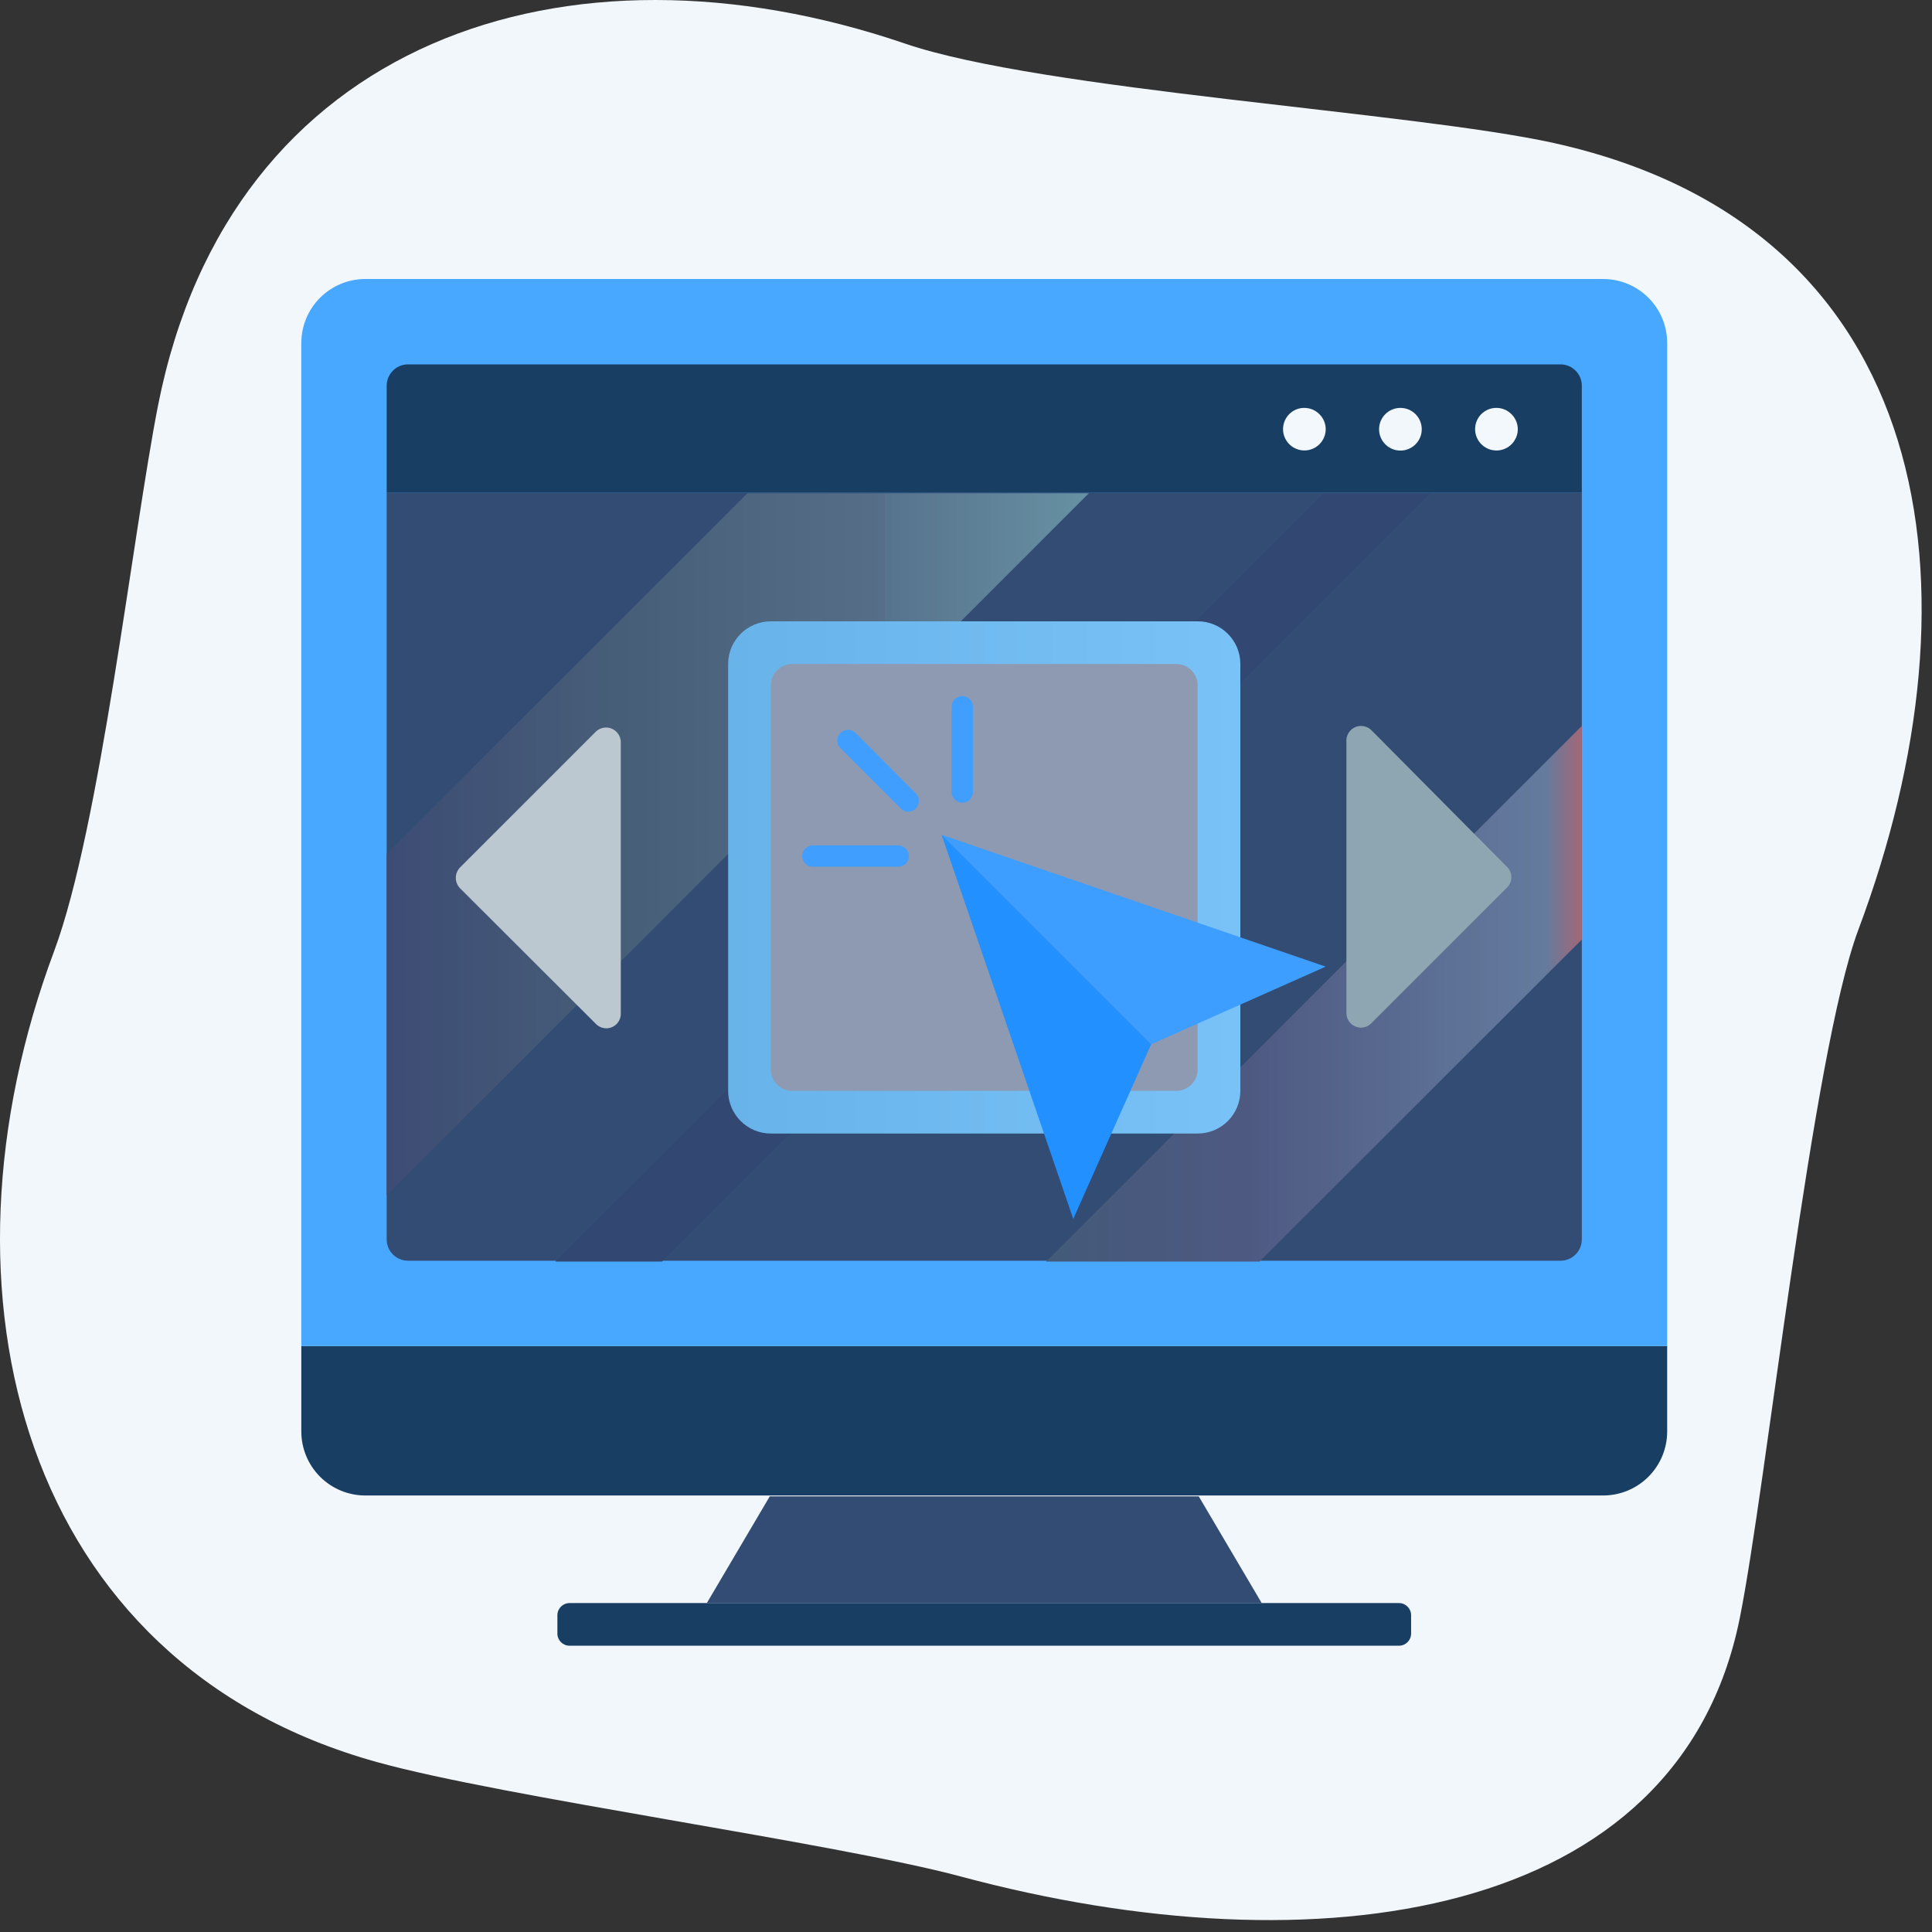 <svg xmlns="http://www.w3.org/2000/svg" width="115" height="115" fill="none" viewBox="0 0 115 115">
    <rect x="0" y="0" width="115" height="115" fill="#333333" stroke="none"/>
    <path fill="url(#paint0_linear)" d="M92.505 8.515c-8.423-1.855-30.489-3.138-38.632-5.92-20.148-6.872-40.155-.228-44.462 21.52-1.524 7.75-3.443 25.115-6.187 32.496C-4.398 77 1.294 99.015 22.432 104.884c7.419 2.071 27.313 4.815 34.744 6.809 21.24 5.704 42.76 2.63 46.381-15.371 1.562-7.737 4.306-33.576 7.05-40.956 7.648-20.351 4.662-41.795-18.102-46.85z"/>
    <path fill="url(#paint1_linear)" d="M75.1 95.42H42.073l3.747-6.352h25.534l3.748 6.352z"/>
    <path fill="url(#paint2_linear)" d="M83.27 95.42H33.902c-.4 0-.724.324-.724.724v1.092c0 .4.324.724.724.724H83.27c.4 0 .724-.324.724-.724v-1.092c0-.4-.324-.724-.724-.724z"/>
    <path fill="url(#paint3_linear)" d="M17.935 80.125h81.302v5.081c0 1.01-.401 1.98-1.116 2.695-.715.715-1.684 1.116-2.695 1.116h-73.68c-1.01 0-1.98-.401-2.695-1.116-.714-.715-1.116-1.684-1.116-2.695v-5.081z"/>
    <path fill="url(#paint4_linear)" d="M21.746 16.607h73.68c1.011 0 1.98.402 2.695 1.117.715.714 1.116 1.684 1.116 2.694v59.707H17.935V20.418c0-1.01.402-1.98 1.116-2.694.715-.715 1.684-1.117 2.695-1.117z"/>
    <path fill="url(#paint5_linear)" d="M23.016 29.31h71.14v44.463c0 .337-.134.66-.372.898s-.561.372-.898.372h-68.6c-.336 0-.66-.134-.898-.372s-.372-.561-.372-.898V29.311z"/>
    <path fill="url(#paint6_linear)" d="M44.485 29.362L23.016 50.83v20.325l41.795-41.794H44.485z"/>
    <path fill="url(#paint7_linear)" d="M78.785 29.362L33.052 75.094h6.352l45.733-45.732h-6.352z"/>
    <path fill="url(#paint8_linear)" d="M62.27 75.094h12.704l19.182-19.17V43.209L62.27 75.094z"/>
    <path fill="url(#paint9_linear)" d="M24.287 21.689h68.599c.337 0 .66.134.898.372s.372.561.372.898v6.352h-71.14v-6.352c0-.337.134-.66.373-.898.238-.238.56-.372.898-.372z"/>
    <path fill="url(#paint10_linear)" d="M71.29 36.984H45.883c-1.403 0-2.541 1.137-2.541 2.54v25.407c0 1.404 1.138 2.541 2.54 2.541H71.29c1.403 0 2.54-1.137 2.54-2.54V39.523c0-1.403-1.137-2.54-2.54-2.54z"/>
    <path fill="url(#paint11_linear)" d="M70.02 39.524H47.152c-.702 0-1.27.57-1.27 1.27v22.867c0 .702.568 1.27 1.27 1.27h22.866c.702 0 1.27-.568 1.27-1.27V40.795c0-.702-.568-1.27-1.27-1.27z"/>
    <path fill="url(#paint12_linear)" d="M80.144 44.174v16.12c-.002.174.048.344.143.488.096.145.233.257.393.323.16.065.336.082.506.046.17-.036.324-.122.444-.247l8.054-8.054c.088-.08.158-.179.206-.288.048-.11.073-.227.073-.347 0-.12-.025-.237-.073-.347-.048-.109-.118-.207-.206-.288l-8.016-8.08c-.123-.137-.287-.232-.468-.27-.18-.04-.369-.02-.538.054-.17.075-.31.201-.403.361-.093.16-.133.345-.115.529z"/>
    <path fill="url(#paint13_linear)" d="M36.952 60.295V44.174c-.001-.172-.053-.339-.148-.481-.096-.143-.231-.254-.39-.32-.158-.067-.332-.085-.5-.053-.17.032-.325.112-.448.231l-8.067 8.067c-.084.083-.151.182-.197.29-.046.11-.07.227-.07.345 0 .119.024.236.07.345.046.109.113.208.197.29l8.067 8.055c.122.127.28.214.454.249.173.035.353.016.515-.055.162-.07.298-.19.391-.34.093-.15.137-.326.126-.502z"/>
    <path fill="#409EFF" d="M57.278 41.43c-.169 0-.33.067-.45.186-.119.12-.186.28-.186.45v5.08c0 .169.067.33.186.45.12.119.281.186.45.186.168 0 .33-.067.449-.186.119-.12.186-.281.186-.45v-5.08c-.003-.168-.071-.328-.19-.447-.118-.118-.278-.186-.445-.19zM53.467 50.322h-5.082c-.168 0-.33.067-.449.186-.119.12-.186.281-.186.45 0 .168.067.33.186.449.12.119.28.186.45.186h5.08c.17 0 .33-.067.45-.186.119-.12.186-.281.186-.45-.003-.167-.071-.327-.19-.445-.118-.118-.278-.186-.445-.19zM50.926 43.628c-.12-.118-.283-.183-.451-.183-.168 0-.33.065-.451.183-.06.059-.107.129-.139.206-.032.078-.049.16-.049.245 0 .083.017.166.049.244.032.077.08.148.139.207l3.595 3.595c.057.06.126.109.203.142.076.033.158.05.242.05.083 0 .166-.017.242-.05.077-.033.145-.082.202-.142.06-.06.107-.13.14-.207.032-.077.048-.16.048-.244 0-.084-.016-.167-.049-.245-.032-.077-.08-.147-.139-.206l-3.582-3.595z"/>
    <path fill="url(#paint14_linear)" d="M78.912 57.538l-22.867-7.85L68.52 62.161l10.392-4.624z"/>
    <path fill="url(#paint15_linear)" d="M56.045 49.687l7.839 22.867 4.636-10.392-12.474-12.475z"/>
    <path fill="url(#paint16_linear)" d="M89.964 24.649c-.238-.237-.56-.37-.896-.37-.335 0-.657.133-.895.37-.118.118-.211.259-.274.414-.064.155-.096.32-.095.488.002.333.134.652.369.889.177.178.402.3.649.35.246.05.501.026.734-.07.232-.094.431-.256.572-.465.14-.208.216-.453.217-.704 0-.169-.035-.335-.1-.49-.066-.154-.161-.295-.281-.412z"/>
    <path fill="url(#paint17_linear)" d="M83.358 26.82c.702 0 1.27-.568 1.27-1.27 0-.701-.568-1.27-1.27-1.27-.702 0-1.27.569-1.27 1.27 0 .702.568 1.27 1.27 1.27z"/>
    <path fill="url(#paint18_linear)" d="M76.74 24.649c-.147.148-.255.33-.315.529-.06.2-.07.41-.03.615.042.204.133.395.265.556.132.161.302.288.494.367.193.08.402.112.61.092.207-.02.406-.091.58-.206.173-.115.316-.272.415-.455.1-.183.152-.388.153-.596 0-.169-.035-.335-.1-.49-.066-.154-.161-.295-.281-.412-.238-.237-.56-.37-.896-.37-.336 0-.657.133-.895.37z"/>
    <defs>
        <linearGradient id="paint0_linear" x1="56385.1" x2="66679.6" y1="34374.3" y2="34374.3" gradientUnits="userSpaceOnUse">
            <stop stop-color="#F2F7FC"/>
            <stop offset="1" stop-color="#EFF5FF"/>
        </linearGradient>
        <linearGradient id="paint1_linear" x1="9037.88" x2="9896.63" y1="1312.03" y2="1312.03" gradientUnits="userSpaceOnUse">
            <stop stop-color="#324C73"/>
            <stop offset="1" stop-color="#6783A3"/>
        </linearGradient>
        <linearGradient id="paint2_linear" x1="13517.2" x2="15549.7" y1="593.499" y2="593.499" gradientUnits="userSpaceOnUse">
            <stop stop-color="#183F63"/>
            <stop offset="1" stop-color="#4C6882"/>
        </linearGradient>
        <linearGradient id="paint3_linear" x1="20616.7" x2="25820.1" y1="1738.92" y2="1738.92" gradientUnits="userSpaceOnUse">
            <stop stop-color="#183F63"/>
            <stop offset="1" stop-color="#4C6882"/>
        </linearGradient>
        <linearGradient id="paint4_linear" x1="20616.7" x2="25820.1" y1="10054.9" y2="10054.9" gradientUnits="userSpaceOnUse">
            <stop stop-color="#48A7FF"/>
            <stop offset="1" stop-color="#52A6D5"/>
        </linearGradient>
        <linearGradient id="paint5_linear" x1="18331.5" x2="22315.3" y1="7394.09" y2="7394.09" gradientUnits="userSpaceOnUse">
            <stop stop-color="#324C73"/>
            <stop offset="1" stop-color="#6783A3"/>
        </linearGradient>
        <linearGradient id="paint6_linear" x1="-28.445" x2="64.811" y1="50.259" y2="50.259" gradientUnits="userSpaceOnUse">
            <stop stop-color="#325473"/>
            <stop offset=".3" stop-color="#344673"/>
            <stop offset=".52" stop-color="#3B4874"/>
            <stop offset=".7" stop-color="#475E78"/>
            <stop offset=".87" stop-color="#576E89"/>
            <stop offset=".87" stop-color="#57738D"/>
            <stop offset="1" stop-color="#6791A3"/>
        </linearGradient>
        <linearGradient id="paint7_linear" x1="11219.2" x2="15984.4" y1="7394.14" y2="7394.14" gradientUnits="userSpaceOnUse">
            <stop stop-color="#324873"/>
            <stop offset="1" stop-color="#6774A3"/>
        </linearGradient>
        <linearGradient id="paint8_linear" x1="23.017" x2="94.156" y1="59.151" y2="59.151" gradientUnits="userSpaceOnUse">
            <stop stop-color="#32736F"/>
            <stop offset=".23" stop-color="#354E73"/>
            <stop offset=".47" stop-color="#3E5A74"/>
            <stop offset=".72" stop-color="#4E5982"/>
            <stop offset=".97" stop-color="#647B9E"/>
            <stop offset="1" stop-color="#A36777"/>
            <stop offset="1" stop-color="#6795A3"/>
        </linearGradient>
        <linearGradient id="paint9_linear" x1="18331.5" x2="22315.3" y1="1089.09" y2="1089.09" gradientUnits="userSpaceOnUse">
            <stop stop-color="#183F63"/>
            <stop offset="1" stop-color="#4C6582"/>
        </linearGradient>
        <linearGradient id="paint10_linear" x1="43.342" x2="73.83" y1="52.228" y2="52.228" gradientUnits="userSpaceOnUse">
            <stop stop-color="#67B3EA"/>
            <stop offset="1" stop-color="#79C2F7"/>
        </linearGradient>
        <linearGradient id="paint11_linear" x1="7041.95" x2="7550.09" y1="4131.07" y2="4131.07" gradientUnits="userSpaceOnUse">
            <stop stop-color="#8E9AB2"/>
            <stop offset="1" stop-color="#BBC6D0"/>
        </linearGradient>
        <linearGradient id="paint12_linear" x1="5542.08" x2="5617.81" y1="5374.93" y2="5374.93" gradientUnits="userSpaceOnUse">
            <stop stop-color="#8EA5B2"/>
            <stop offset="1" stop-color="#BBC8D0"/>
        </linearGradient>
        <linearGradient id="paint13_linear" x1="-5830.28" x2="-5754.56" y1="-6116.6" y2="-6116.6" gradientUnits="userSpaceOnUse">
            <stop stop-color="#8EA1B2"/>
            <stop offset="1" stop-color="#BBC8D0"/>
        </linearGradient>
        <linearGradient id="paint14_linear" x1="6535.44" x2="6947.03" y1="2094.94" y2="2094.94" gradientUnits="userSpaceOnUse">
            <stop stop-color="#3E9EFF"/>
            <stop offset="1" stop-color="#99D8FC"/>
        </linearGradient>
        <linearGradient id="paint15_linear" x1="3590.92" x2="3713.42" y1="3892.14" y2="3892.14" gradientUnits="userSpaceOnUse">
            <stop stop-color="#2290FF"/>
            <stop offset="1" stop-color="#48A7FF"/>
        </linearGradient>
        <linearGradient id="paint16_linear" x1="1515.77" x2="1520.85" y1="724.014" y2="724.014" gradientUnits="userSpaceOnUse">
            <stop stop-color="#F2F8FC"/>
            <stop offset="1" stop-color="#EFF9FF"/>
        </linearGradient>
        <linearGradient id="paint17_linear" x1="854.105" x2="859.186" y1="380.08" y2="380.08" gradientUnits="userSpaceOnUse">
            <stop stop-color="#F2F7FC"/>
            <stop offset="1" stop-color="#EFF7FF"/>
        </linearGradient>
        <linearGradient id="paint18_linear" x1="1481.45" x2="1486.54" y1="723.445" y2="723.445" gradientUnits="userSpaceOnUse">
            <stop stop-color="#F2F8FC"/>
            <stop offset="1" stop-color="#EFF9FF"/>
        </linearGradient>
    </defs>
</svg>
